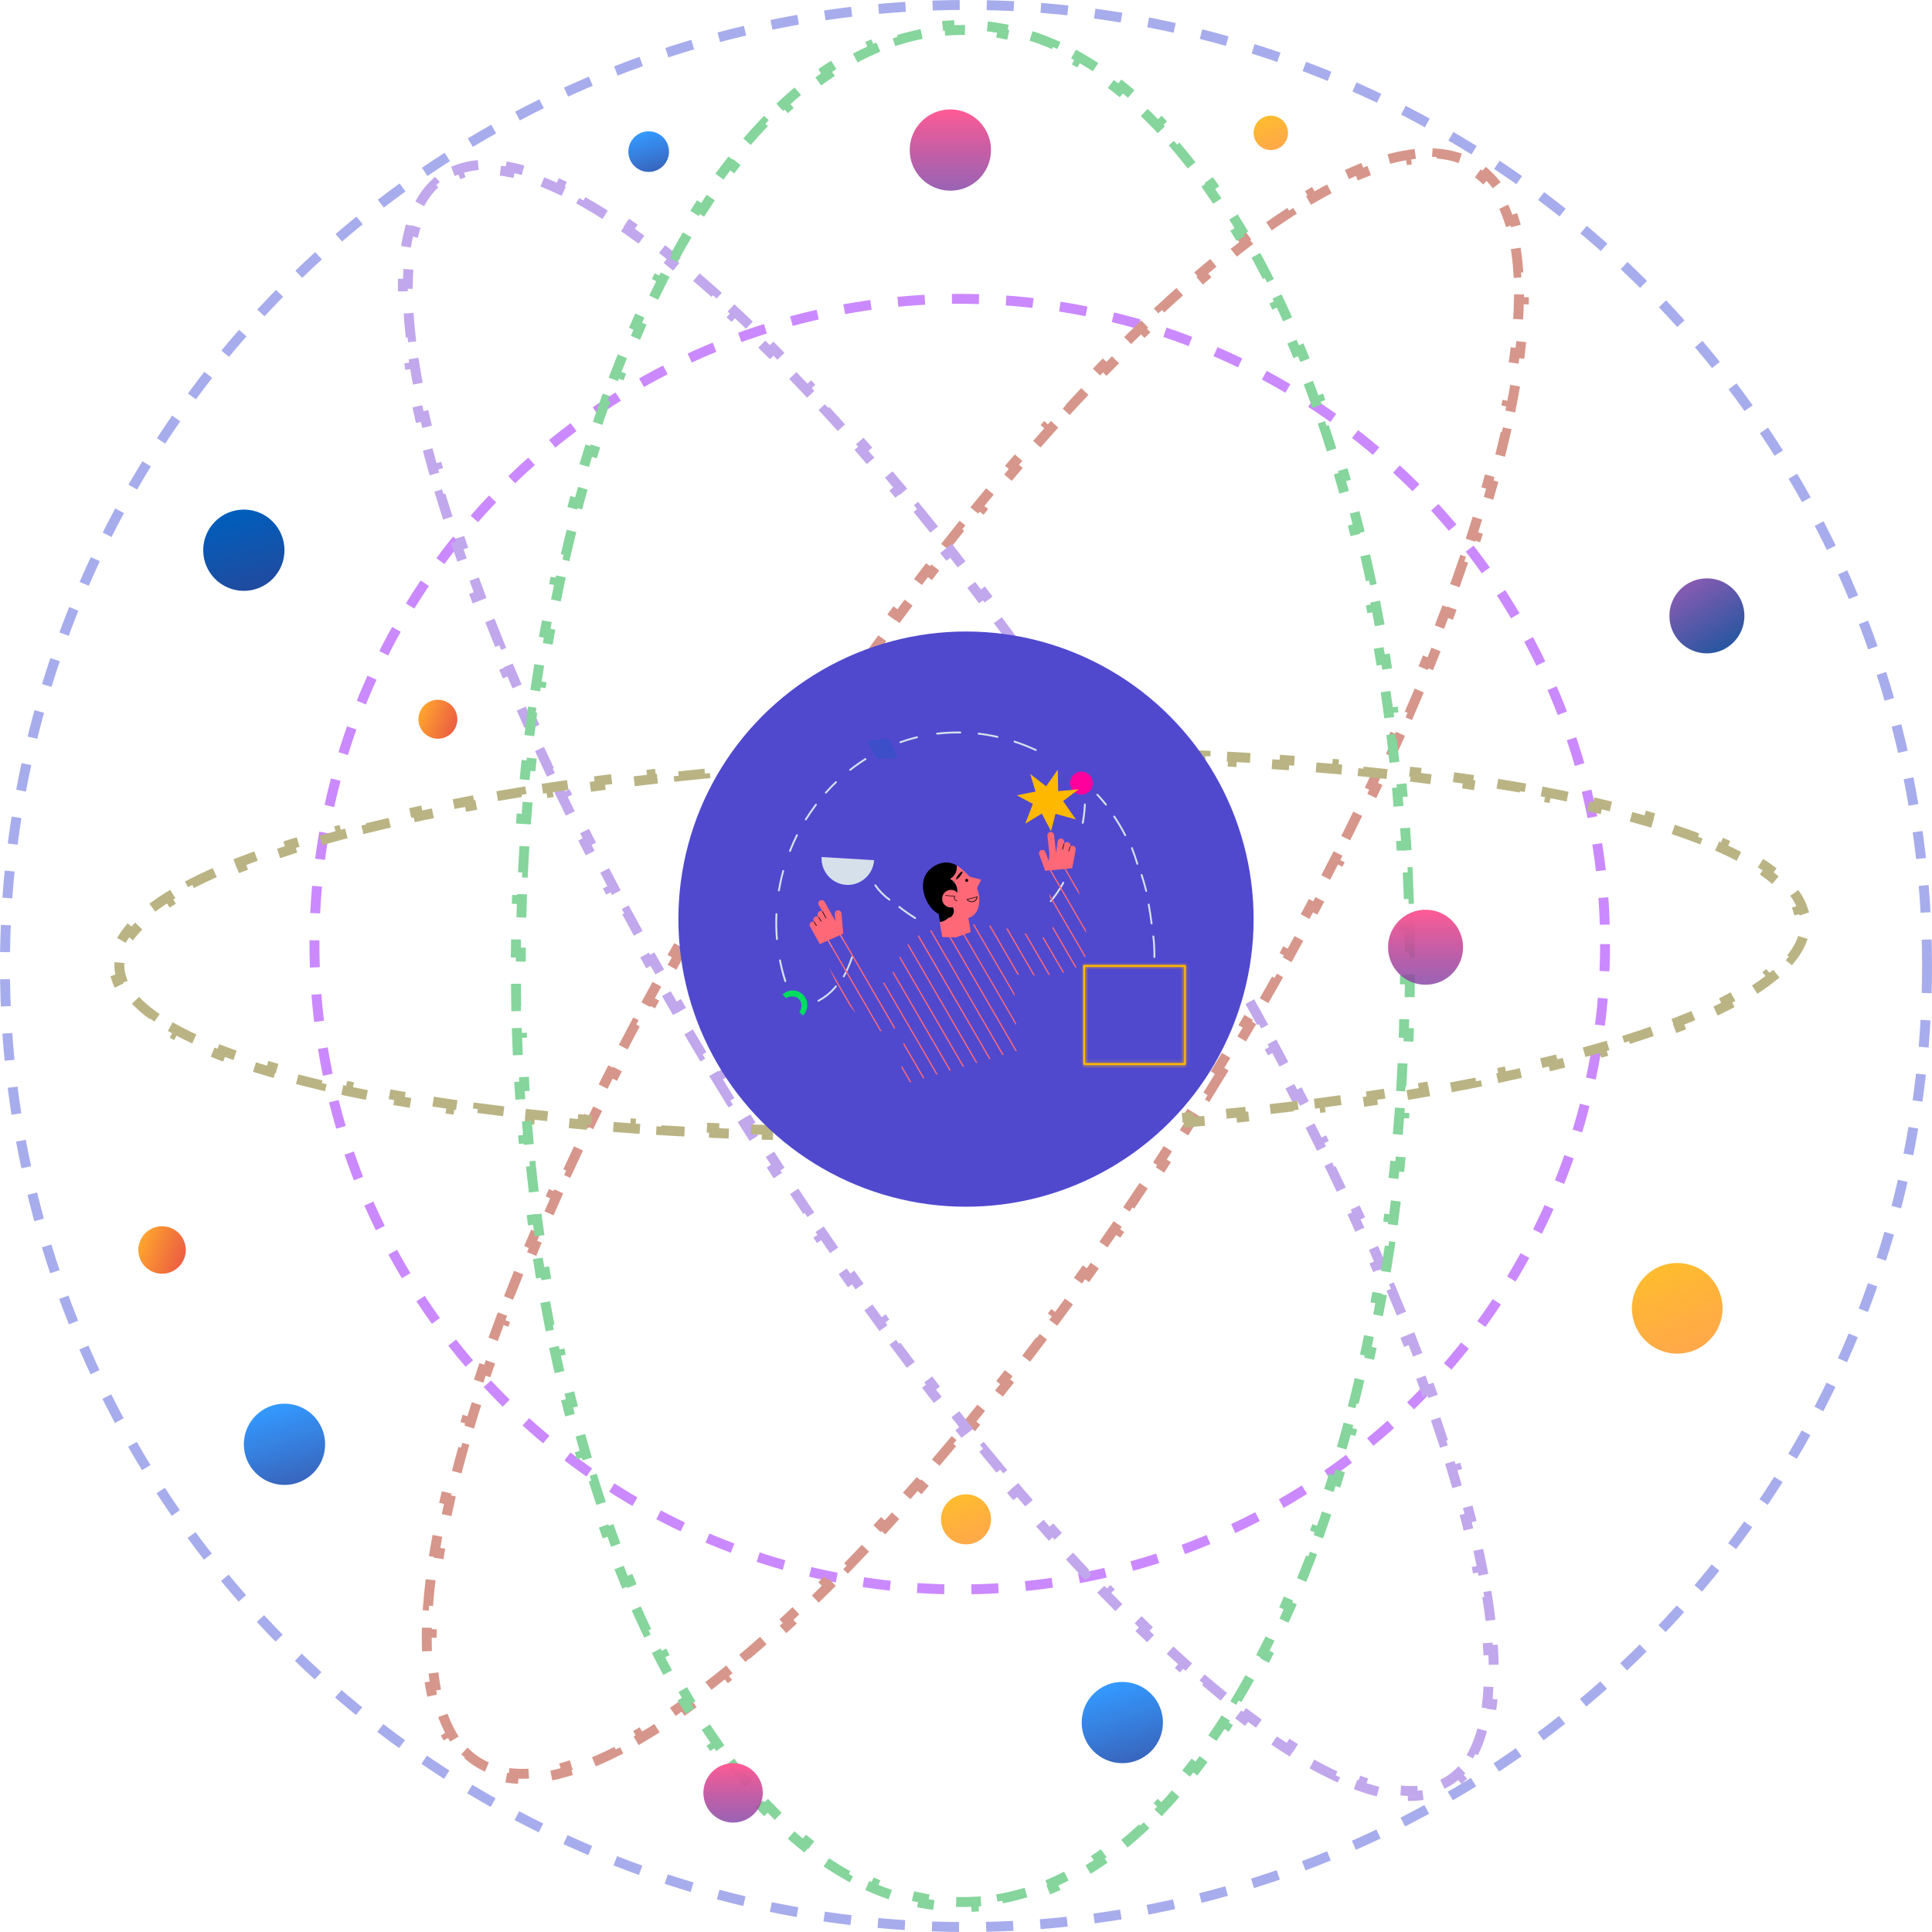 <svg width="585" height="585" viewBox="0 0 585 585" fill="none" xmlns="http://www.w3.org/2000/svg">
<circle cx="384.795" cy="40.231" r="5.206" fill="url(#paint0_linear)"/>
<circle cx="290.608" cy="285.874" r="195.393" stroke="#CB89FF" stroke-width="3" stroke-miterlimit="2.366" stroke-dasharray="8.2 8.2"/>
<circle cx="292.5" cy="292.5" r="291" stroke="#A7ACEC" stroke-width="3" stroke-miterlimit="2.366" stroke-dasharray="8.2 8.2"/>
<path d="M369.937 324.657C368.527 326.976 367.102 329.297 365.663 331.62L364.387 330.831C363.669 331.991 362.947 333.151 362.221 334.312C361.496 335.473 360.769 336.631 360.042 337.785L361.311 338.585C359.853 340.897 358.392 343.195 356.926 345.479L355.664 344.669C354.187 346.971 352.706 349.259 351.222 351.532L352.478 352.352C350.986 354.638 349.491 356.908 347.992 359.164L346.742 358.334C345.226 360.616 343.706 362.883 342.184 365.134L343.427 365.974C341.896 368.237 340.363 370.484 338.827 372.714L337.592 371.863C336.039 374.119 334.484 376.358 332.926 378.58L334.155 379.441C332.583 381.683 331.009 383.908 329.434 386.115L328.213 385.243C326.626 387.467 325.037 389.673 323.447 391.86L324.66 392.742C323.046 394.963 321.43 397.165 319.813 399.347L318.608 398.454C316.984 400.647 315.359 402.819 313.735 404.971L314.932 405.875C313.275 408.07 311.618 410.243 309.961 412.396L308.773 411.481C307.102 413.65 305.433 415.798 303.764 417.923L304.944 418.85C303.253 421.003 301.563 423.134 299.874 425.241L298.704 424.303C296.984 426.448 295.267 428.569 293.551 430.665L294.712 431.615C292.975 433.738 291.24 435.835 289.508 437.905L288.357 436.943C286.599 439.045 284.844 441.121 283.092 443.168L284.232 444.143C282.439 446.239 280.651 448.305 278.867 450.342L277.738 449.354C275.932 451.415 274.131 453.447 272.335 455.448L273.451 456.45C271.615 458.495 269.784 460.509 267.959 462.489L266.856 461.473C264.987 463.501 263.125 465.495 261.271 467.453L262.36 468.485C260.464 470.487 258.576 472.452 256.696 474.38L255.622 473.333C253.707 475.297 251.801 477.222 249.905 479.106L250.963 480.17C249.001 482.121 247.049 484.028 245.109 485.893L244.07 484.811C242.076 486.727 240.095 488.596 238.127 490.418L239.146 491.518C237.112 493.402 235.092 495.235 233.088 497.016L232.092 495.895C230.028 497.73 227.981 499.509 225.952 501.232L226.923 502.375C224.808 504.172 222.712 505.908 220.637 507.581L219.695 506.414C217.541 508.151 215.41 509.821 213.305 511.421L214.213 512.616C211.991 514.304 209.796 515.917 207.631 517.451L206.763 516.227C204.491 517.837 202.253 519.36 200.05 520.793L200.869 522.051C198.506 523.588 196.183 525.024 193.902 526.357L193.145 525.062C190.721 526.478 188.349 527.775 186.031 528.949L186.709 530.287C184.168 531.574 181.688 532.717 179.274 533.713L178.702 532.327C176.108 533.397 173.6 534.29 171.181 535.005L171.605 536.443C168.83 537.263 166.16 537.854 163.604 538.211L163.397 536.725C160.634 537.11 158.031 537.207 155.593 537.017L155.476 538.512C152.636 538.29 149.985 537.693 147.538 536.708L148.099 535.316C146.908 534.837 145.771 534.26 144.689 533.583C143.607 532.907 142.589 532.138 141.637 531.278L140.632 532.392C138.674 530.625 136.975 528.504 135.53 526.049L136.823 525.288C135.583 523.181 134.53 520.798 133.664 518.146L132.238 518.611C131.438 516.158 130.799 513.499 130.319 510.645L131.798 510.396C131.38 507.909 131.083 505.262 130.908 502.462L129.411 502.555C129.248 499.949 129.189 497.219 129.231 494.371L130.731 494.394C130.77 491.796 130.896 489.095 131.106 486.296L129.61 486.183C129.808 483.549 130.081 480.831 130.427 478.034L131.916 478.218C132.238 475.61 132.626 472.931 133.077 470.183L131.596 469.94C132.026 467.321 132.514 464.641 133.058 461.904L134.529 462.197C135.044 459.603 135.611 456.956 136.228 454.258L134.766 453.923C135.361 451.325 136.002 448.68 136.69 445.991L138.143 446.363C138.802 443.784 139.504 441.164 140.248 438.505L138.804 438.101C139.526 435.518 140.288 432.899 141.09 430.246L142.526 430.679C143.3 428.112 144.112 425.512 144.96 422.88L143.532 422.42C144.357 419.86 145.216 417.269 146.109 414.65L147.529 415.134C148.392 412.604 149.286 410.047 150.212 407.465L148.8 406.959C149.709 404.424 150.647 401.866 151.616 399.284L153.02 399.811C153.967 397.285 154.943 394.738 155.947 392.169L154.55 391.623C155.53 389.115 156.537 386.587 157.571 384.04L158.961 384.604C159.971 382.112 161.008 379.603 162.069 377.076L160.686 376.495C161.735 373.998 162.808 371.485 163.906 368.955L165.282 369.552C166.354 367.08 167.45 364.593 168.569 362.091L167.199 361.478C168.301 359.014 169.425 356.535 170.572 354.044L171.934 354.671C173.066 352.21 174.219 349.736 175.394 347.251L174.038 346.61C175.191 344.169 176.365 341.716 177.56 339.252L178.91 339.906C180.088 337.474 181.287 335.032 182.505 332.58L181.161 331.912C182.369 329.48 183.597 327.038 184.843 324.587L186.18 325.266C187.402 322.863 188.643 320.45 189.901 318.029L188.57 317.337C189.823 314.928 191.094 312.51 192.382 310.085L193.707 310.789C194.976 308.401 196.261 306.007 197.564 303.605L196.246 302.89C197.539 300.506 198.849 298.117 200.175 295.721L201.487 296.448C202.802 294.074 204.132 291.695 205.479 289.31L204.173 288.572C205.504 286.214 206.851 283.851 208.214 281.484L209.514 282.232C210.87 279.877 212.241 277.518 213.628 275.155L212.334 274.396C213.704 272.06 215.089 269.72 216.489 267.377L217.777 268.147C219.17 265.816 220.577 263.483 221.998 261.146L220.717 260.366C222.128 258.048 223.553 255.727 224.992 253.403L226.267 254.193C226.985 253.033 227.707 251.873 228.433 250.712C229.158 249.551 229.885 248.393 230.612 247.239L229.344 246.439C230.801 244.127 232.263 241.829 233.728 239.544L234.991 240.354C236.467 238.052 237.948 235.765 239.432 233.491L238.176 232.671C239.668 230.386 241.164 228.115 242.662 225.86L243.912 226.69C245.428 224.408 246.948 222.141 248.47 219.89L247.228 219.05C248.758 216.787 250.291 214.54 251.827 212.31L253.062 213.16C254.615 210.905 256.171 208.666 257.728 206.444L256.5 205.583C258.071 203.341 259.645 201.116 261.22 198.909L262.441 199.78C264.028 197.557 265.617 195.351 267.207 193.164L265.994 192.282C267.609 190.061 269.225 187.859 270.841 185.677L272.046 186.57C273.67 184.377 275.295 182.205 276.92 180.053L275.723 179.149C277.379 176.954 279.036 174.78 280.693 172.628L281.882 173.543C283.552 171.373 285.222 169.226 286.89 167.1L285.711 166.174C287.402 164.02 289.092 161.89 290.78 159.783L291.951 160.721C293.67 158.575 295.388 156.455 297.103 154.359L295.942 153.409C297.679 151.286 299.414 149.189 301.146 147.118L302.297 148.081C304.055 145.978 305.811 143.903 307.562 141.855L306.423 140.88C308.215 138.785 310.004 136.719 311.788 134.682L312.916 135.67C314.722 133.608 316.523 131.577 318.319 129.576L317.203 128.574C319.04 126.529 320.87 124.515 322.695 122.535L323.798 123.551C325.667 121.523 327.529 119.529 329.383 117.57L328.294 116.539C330.19 114.537 332.078 112.572 333.958 110.644L335.032 111.691C336.947 109.727 338.853 107.802 340.749 105.918L339.692 104.854C341.654 102.903 343.605 100.995 345.545 99.131L346.585 100.213C348.578 98.297 350.56 96.428 352.527 94.606L351.508 93.506C353.542 91.622 355.562 89.789 357.566 88.008L358.563 89.129C360.627 87.294 362.674 85.515 364.702 83.792L363.731 82.649C365.847 80.852 367.942 79.116 370.017 77.442L370.959 78.61C373.113 76.873 375.244 75.203 377.349 73.602L376.442 72.408C378.663 70.72 380.858 69.107 383.024 67.573L383.891 68.796C386.163 67.186 388.401 65.664 390.604 64.231L389.786 62.973C392.148 61.436 394.471 60 396.752 58.667L397.509 59.962C399.933 58.545 402.305 57.249 404.623 56.075L403.946 54.737C406.486 53.45 408.966 52.306 411.38 51.31L411.952 52.697C414.546 51.627 417.055 50.733 419.474 50.019L419.049 48.581C421.824 47.761 424.494 47.169 427.05 46.813L427.257 48.299C430.02 47.914 432.624 47.816 435.061 48.007L435.178 46.512C438.018 46.734 440.67 47.331 443.116 48.316L442.556 49.708C443.746 50.187 444.883 50.764 445.965 51.44C447.048 52.117 448.065 52.886 449.018 53.745L450.022 52.632C451.981 54.399 453.679 56.52 455.124 58.975L453.831 59.736C455.071 61.843 456.125 64.226 456.99 66.878L458.416 66.413C459.216 68.866 459.855 71.525 460.335 74.379L458.856 74.628C459.274 77.115 459.571 79.762 459.746 82.562L461.243 82.469C461.406 85.075 461.466 87.805 461.423 90.652L459.923 90.63C459.884 93.228 459.759 95.929 459.548 98.728L461.044 98.841C460.846 101.475 460.573 104.193 460.227 106.99L458.739 106.806C458.416 109.414 458.029 112.093 457.578 114.841L459.058 115.084C458.628 117.703 458.141 120.383 457.597 123.12L456.125 122.827C455.61 125.421 455.043 128.068 454.426 130.766L455.888 131.1C455.293 133.699 454.652 136.344 453.965 139.033L452.511 138.661C451.852 141.24 451.15 143.86 450.406 146.519L451.85 146.923C451.128 149.506 450.366 152.124 449.565 154.778L448.129 154.345C447.354 156.912 446.542 159.512 445.695 162.143L447.122 162.603C446.297 165.164 445.438 167.755 444.545 170.373L443.125 169.889C442.263 172.419 441.368 174.976 440.442 177.559L441.854 178.065C440.946 180.599 440.007 183.158 439.039 185.74L437.634 185.213C436.687 187.738 435.711 190.286 434.707 192.855L436.104 193.401C435.124 195.909 434.117 198.437 433.084 200.984L431.694 200.42C430.683 202.911 429.646 205.421 428.585 207.948L429.968 208.529C428.919 211.026 427.846 213.539 426.749 216.068L425.373 215.471C424.3 217.944 423.204 220.431 422.086 222.933L423.455 223.545C422.353 226.01 421.229 228.488 420.083 230.98L418.72 230.353C417.588 232.814 416.435 235.287 415.26 237.773L416.616 238.414C415.463 240.855 414.289 243.308 413.094 245.772L411.745 245.118C410.566 247.549 409.368 249.992 408.15 252.444L409.493 253.111C408.285 255.544 407.058 257.986 405.811 260.437L404.474 259.757C403.252 262.161 402.012 264.574 400.753 266.994L402.084 267.686C400.831 270.096 399.56 272.513 398.272 274.938L396.947 274.235C395.679 276.622 394.393 279.017 393.09 281.419L394.408 282.134C393.115 284.517 391.806 286.907 390.479 289.303L389.167 288.576C387.853 290.95 386.522 293.329 385.176 295.714L386.482 296.451C385.15 298.809 383.803 301.172 382.44 303.54L381.14 302.791C379.784 305.146 378.413 307.506 377.027 309.869L378.32 310.628C376.95 312.964 375.565 315.304 374.165 317.647L372.877 316.877C371.485 319.208 370.077 321.541 368.656 323.878L369.937 324.657Z" stroke="#D7968B" stroke-width="3" stroke-miterlimit="2.366" stroke-dasharray="8.2 8.2"/>
<path d="M216.829 326.347C218.238 328.657 219.66 330.971 221.095 333.287L222.37 332.496C223.087 333.653 223.807 334.81 224.53 335.967C225.254 337.125 225.978 338.279 226.703 339.431L225.434 340.23C226.886 342.535 228.342 344.828 229.801 347.107L231.065 346.298C232.535 348.594 234.008 350.877 235.485 353.146L234.228 353.964C235.712 356.245 237.199 358.512 238.689 360.764L239.94 359.937C241.447 362.215 242.956 364.479 244.468 366.727L243.223 367.564C244.742 369.823 246.263 372.067 247.786 374.295L249.025 373.449C250.566 375.704 252.109 377.943 253.654 380.166L252.422 381.022C253.98 383.263 255.538 385.487 257.098 387.693L258.323 386.828C259.896 389.054 261.47 391.262 263.045 393.453L261.827 394.329C263.425 396.55 265.022 398.754 266.62 400.938L267.831 400.052C269.435 402.246 271.04 404.421 272.645 406.576L271.441 407.472C273.08 409.673 274.719 411.855 276.357 414.015L277.552 413.109C279.2 415.283 280.847 417.436 282.492 419.567L281.305 420.483C282.975 422.647 284.644 424.789 286.311 426.907L287.49 425.98C289.184 428.132 290.875 430.261 292.564 432.366L291.394 433.305C293.103 435.435 294.81 437.54 296.513 439.621L297.673 438.67C299.408 440.79 301.14 442.883 302.867 444.949L301.716 445.911C303.477 448.017 305.234 450.096 306.985 452.146L308.126 451.172C309.899 453.247 311.666 455.293 313.428 457.308L312.298 458.295C314.108 460.365 315.911 462.404 317.707 464.41L318.824 463.41C320.657 465.456 322.481 467.469 324.298 469.447L323.193 470.462C325.05 472.483 326.898 474.469 328.737 476.419L329.828 475.39C331.706 477.38 333.575 479.332 335.432 481.246L334.356 482.291C336.283 484.275 338.199 486.218 340.102 488.118L341.162 487.056C343.111 489.001 345.047 490.901 346.969 492.755L345.927 493.835C347.913 495.751 349.885 497.618 351.841 499.435L352.862 498.337C354.876 500.208 356.873 502.027 358.852 503.79L357.853 504.91C359.916 506.749 361.959 508.528 363.981 510.248L364.953 509.105C367.064 510.901 369.152 512.63 371.214 514.291L370.273 515.46C372.445 517.209 374.59 518.884 376.705 520.483L377.609 519.286C379.825 520.961 382.008 522.55 384.154 524.053L383.294 525.282C385.59 526.888 387.846 528.397 390.061 529.805L390.866 528.54C393.224 530.039 395.53 531.421 397.783 532.683L397.049 533.992C399.538 535.387 401.965 536.639 404.325 537.745L404.962 536.387C407.515 537.584 409.982 538.602 412.357 539.44L411.858 540.854C414.58 541.814 417.193 542.544 419.691 543.038L419.981 541.566C422.738 542.111 425.323 542.352 427.73 542.29L427.768 543.79C430.646 543.716 433.314 543.23 435.753 542.314L435.226 540.91C436.416 540.464 437.544 539.908 438.61 539.242C439.677 538.575 440.671 537.805 441.594 536.931L442.625 538.02C444.517 536.23 446.123 534.045 447.451 531.49L446.12 530.799C447.231 528.663 448.147 526.233 448.866 523.517L450.316 523.901C450.967 521.44 451.457 518.771 451.787 515.904L450.297 515.732C450.585 513.231 450.751 510.567 450.795 507.747L452.295 507.771C452.336 505.164 452.274 502.434 452.111 499.585L450.613 499.671C450.466 497.093 450.235 494.414 449.921 491.638L451.412 491.469C451.117 488.861 450.75 486.172 450.312 483.404L448.831 483.638C448.421 481.05 447.949 478.392 447.415 475.666L448.887 475.378C448.378 472.776 447.813 470.114 447.192 467.395L445.73 467.729C445.141 465.147 444.502 462.513 443.813 459.828L445.266 459.455C444.607 456.884 443.903 454.268 443.155 451.608L441.711 452.014C440.993 449.463 440.234 446.871 439.435 444.24L440.87 443.804C440.094 441.249 439.28 438.659 438.429 436.034L437.002 436.496C436.178 433.956 435.319 431.383 434.425 428.779L435.843 428.292C434.97 425.748 434.064 423.175 433.125 420.573L431.714 421.082C430.809 418.574 429.873 416.039 428.907 413.478L430.311 412.949C429.365 410.441 428.39 407.909 427.387 405.354L425.991 405.903C425.009 403.402 424 400.88 422.964 398.336L424.353 397.77C423.337 395.276 422.295 392.762 421.228 390.229L419.845 390.811C418.806 388.344 417.742 385.859 416.655 383.356L418.03 382.758C416.955 380.285 415.857 377.794 414.736 375.288L413.367 375.901C412.267 373.443 411.145 370.969 410 368.481L411.363 367.854C410.24 365.411 409.096 362.955 407.93 360.485L406.574 361.125C405.422 358.685 404.25 356.231 403.058 353.765L404.408 353.112C403.235 350.685 402.042 348.246 400.829 345.796L399.485 346.461C398.291 344.048 397.078 341.624 395.846 339.19L397.185 338.513C395.961 336.094 394.719 333.665 393.458 331.227L392.126 331.916C390.892 329.529 389.641 327.133 388.373 324.729L389.699 324.029C388.436 321.636 387.157 319.234 385.86 316.824L384.539 317.535C383.26 315.159 381.966 312.776 380.654 310.386L381.969 309.665C380.67 307.296 379.354 304.92 378.023 302.538L376.714 303.27C375.393 300.907 374.057 298.538 372.706 296.164L374.009 295.422C372.674 293.077 371.324 290.726 369.959 288.37L368.661 289.122C367.303 286.778 365.931 284.429 364.544 282.076L365.836 281.314C364.464 278.988 363.079 276.657 361.679 274.323L360.393 275.094C359.001 272.773 357.595 270.448 356.176 268.12L357.456 267.339C356.048 265.029 354.626 262.715 353.19 260.399L351.915 261.189C351.199 260.033 350.478 258.876 349.755 257.718C349.032 256.561 348.307 255.406 347.582 254.255L348.851 253.456C347.399 251.15 345.943 248.858 344.484 246.579L343.221 247.388C341.751 245.091 340.277 242.809 338.801 240.54L340.058 239.722C338.574 237.441 337.086 235.174 335.597 232.921L334.346 233.749C332.839 231.471 331.329 229.207 329.818 226.959L331.063 226.122C329.543 223.863 328.022 221.619 326.499 219.391L325.261 220.237C323.719 217.982 322.176 215.742 320.632 213.52L321.863 212.664C320.306 210.423 318.747 208.199 317.188 205.992L315.963 206.858C314.389 204.632 312.815 202.423 311.24 200.233L312.458 199.357C310.861 197.135 309.263 194.932 307.666 192.748L306.455 193.633C304.85 191.44 303.245 189.265 301.641 187.11L302.844 186.214C301.205 184.012 299.567 181.831 297.929 179.671L296.734 180.577C295.086 178.403 293.439 176.25 291.794 174.119L292.981 173.203C291.31 171.039 289.641 168.897 287.974 166.778L286.795 167.706C285.102 165.553 283.41 163.424 281.721 161.32L282.891 160.381C281.182 158.251 279.476 156.145 277.773 154.065L276.612 155.015C274.877 152.896 273.146 150.803 271.419 148.737L272.57 147.775C270.809 145.668 269.052 143.59 267.3 141.539L266.16 142.514C264.387 140.439 262.62 138.393 260.858 136.378L261.987 135.39C260.178 133.321 258.375 131.282 256.579 129.276L255.461 130.276C253.629 128.23 251.804 126.217 249.987 124.239L251.092 123.224C249.236 121.202 247.387 119.216 245.548 117.267L244.457 118.296C242.579 116.306 240.711 114.353 238.853 112.44L239.93 111.395C238.003 109.411 236.087 107.468 234.183 105.568L233.124 106.63C231.175 104.685 229.239 102.784 227.317 100.93L228.358 99.851C226.372 97.935 224.401 96.068 222.445 94.25L221.424 95.349C219.41 93.477 217.413 91.659 215.434 89.895L216.432 88.776C214.369 86.937 212.326 85.157 210.305 83.438L209.333 84.58C207.221 82.785 205.133 81.055 203.071 79.394L204.012 78.226C201.84 76.477 199.696 74.802 197.581 73.203L196.677 74.4C194.46 72.725 192.278 71.135 190.132 69.633L190.992 68.404C188.696 66.797 186.439 65.288 184.225 63.88L183.42 65.146C181.062 63.647 178.755 62.265 176.503 61.002L177.236 59.694C174.748 58.299 172.321 57.046 169.96 55.94L169.324 57.299C166.77 56.102 164.303 55.084 161.928 54.246L162.427 52.831C159.706 51.872 157.092 51.142 154.595 50.648L154.304 52.12C151.548 51.575 148.963 51.334 146.556 51.395L146.518 49.896C143.639 49.97 140.972 50.456 138.533 51.371L139.06 52.776C137.87 53.222 136.742 53.778 135.675 54.444C134.609 55.11 133.615 55.881 132.692 56.755L131.661 55.665C129.769 57.456 128.162 59.641 126.834 62.195L128.165 62.887C127.055 65.023 126.138 67.453 125.42 70.169L123.97 69.785C123.318 72.246 122.829 74.915 122.499 77.782L123.989 77.953C123.7 80.455 123.534 83.119 123.49 85.939L121.991 85.915C121.95 88.522 122.012 91.252 122.175 94.1L123.672 94.015C123.819 96.593 124.051 99.272 124.364 102.048L122.874 102.217C123.169 104.824 123.536 107.514 123.973 110.282L125.455 110.048C125.864 112.635 126.336 115.294 126.87 118.02L125.398 118.308C125.908 120.91 126.473 123.571 127.093 126.29L128.556 125.957C129.145 128.538 129.784 131.173 130.472 133.858L129.019 134.231C129.678 136.802 130.383 139.418 131.131 142.078L132.575 141.672C133.293 144.223 134.051 146.815 134.851 149.446L133.416 149.882C134.192 152.437 135.006 155.027 135.857 157.652L137.284 157.189C138.108 159.73 138.967 162.303 139.861 164.907L138.442 165.394C139.315 167.938 140.222 170.511 141.16 173.113L142.571 172.604C143.477 175.112 144.412 177.647 145.378 180.207L143.975 180.737C144.921 183.245 145.896 185.776 146.899 188.331L148.295 187.783C149.277 190.283 150.286 192.806 151.322 195.35L149.933 195.915C150.949 198.409 151.99 200.924 153.058 203.457L154.44 202.875C155.479 205.342 156.543 207.827 157.631 210.33L156.255 210.928C157.33 213.401 158.428 215.891 159.55 218.398L160.919 217.785C162.019 220.243 163.141 222.717 164.285 225.205L162.923 225.832C164.046 228.274 165.19 230.731 166.355 233.201L167.712 232.561C168.863 235.001 170.035 237.455 171.228 239.921L169.877 240.574C171.051 243.001 172.244 245.44 173.456 247.89L174.801 247.225C175.995 249.638 177.208 252.061 178.439 254.495L177.101 255.173C178.325 257.592 179.567 260.02 180.827 262.459L182.16 261.77C183.393 264.157 184.645 266.552 185.913 268.957L184.586 269.656C185.849 272.05 187.129 274.452 188.426 276.861L189.747 276.151C191.025 278.526 192.32 280.909 193.631 283.299L192.316 284.021C193.616 286.39 194.931 288.766 196.263 291.148L197.572 290.416C198.893 292.779 200.229 295.147 201.58 297.521L200.276 298.263C201.611 300.609 202.961 302.96 204.326 305.316L205.624 304.564C206.982 306.908 208.355 309.257 209.742 311.61L208.45 312.372C209.821 314.698 211.207 317.029 212.606 319.363L213.893 318.591C215.285 320.913 216.69 323.238 218.11 325.566L216.829 326.347Z" stroke="#C1A7EC" stroke-width="3" stroke-miterlimit="2.366" stroke-dasharray="8.2 8.2"/>
<path d="M304.113 343.277C301.464 343.374 298.805 343.462 296.135 343.541L296.091 342.042C294.757 342.081 293.422 342.118 292.084 342.154C290.745 342.189 289.41 342.221 288.076 342.252L288.11 343.751C285.44 343.812 282.78 343.863 280.129 343.905L280.106 342.405C277.429 342.447 274.763 342.48 272.109 342.503L272.122 344.003C269.45 344.027 266.789 344.04 264.14 344.045L264.137 342.545C261.462 342.549 258.799 342.544 256.149 342.53L256.141 344.029C253.461 344.015 250.794 343.99 248.141 343.956L248.16 342.456C245.493 342.422 242.84 342.378 240.202 342.325L240.171 343.824C237.485 343.77 234.814 343.706 232.159 343.632L232.201 342.132C229.525 342.058 226.865 341.973 224.222 341.879L224.169 343.378C221.497 343.283 218.842 343.178 216.206 343.063L216.271 341.564C213.586 341.447 210.92 341.32 208.273 341.183L208.196 342.681C205.515 342.542 202.855 342.392 200.215 342.233L200.306 340.736C197.639 340.575 194.993 340.404 192.37 340.222L192.267 341.719C189.577 341.533 186.91 341.336 184.268 341.129L184.385 339.634C181.707 339.424 179.054 339.203 176.427 338.972L176.296 340.466C173.621 340.231 170.974 339.985 168.354 339.728L168.5 338.235C165.827 337.973 163.183 337.7 160.569 337.416L160.406 338.907C157.72 338.615 155.066 338.311 152.444 337.996L152.623 336.507C149.95 336.186 147.311 335.853 144.707 335.509L144.511 336.996C141.838 336.642 139.202 336.277 136.605 335.899L136.821 334.415C134.161 334.028 131.542 333.629 128.964 333.218L128.728 334.699C126.049 334.271 123.415 333.831 120.828 333.377L121.087 331.9C118.419 331.432 115.802 330.951 113.236 330.456L112.952 331.929C110.282 331.415 107.667 330.886 105.11 330.343L105.421 328.875C102.766 328.311 100.175 327.733 97.648 327.139L97.305 328.599C94.646 327.975 92.059 327.334 89.545 326.678L89.924 325.227C87.286 324.538 84.731 323.832 82.263 323.11L81.841 324.549C79.202 323.777 76.659 322.986 74.217 322.177L74.689 320.753C72.089 319.891 69.606 319.01 67.245 318.11L66.71 319.511C64.095 318.514 61.623 317.493 59.302 316.449L59.917 315.081C57.374 313.936 55.02 312.767 52.861 311.576L52.136 312.889C49.628 311.504 47.371 310.084 45.377 308.632L46.261 307.42C43.966 305.749 42.058 304.054 40.541 302.343L39.419 303.339C37.463 301.134 36.088 298.867 35.33 296.546L36.755 296.08C36.378 294.924 36.173 293.763 36.143 292.594C36.112 291.424 36.255 290.254 36.572 289.08L35.124 288.689C35.76 286.332 37.015 283.996 38.852 281.692L40.025 282.627C41.451 280.839 43.267 279.047 45.471 277.258L44.526 276.093C46.441 274.539 48.62 273.003 51.052 271.489L51.845 272.762C53.938 271.459 56.228 270.169 58.708 268.893L58.022 267.559C60.285 266.395 62.7 265.246 65.26 264.113L65.867 265.485C68.178 264.462 70.611 263.452 73.162 262.455L72.617 261.058C75.013 260.122 77.511 259.199 80.106 258.29L80.603 259.706C83.03 258.855 85.544 258.017 88.142 257.191L87.688 255.761C90.164 254.974 92.714 254.199 95.337 253.436L95.756 254.876C98.248 254.152 100.806 253.438 103.428 252.736L103.04 251.287C105.565 250.611 108.148 249.946 110.788 249.292L111.149 250.748C113.685 250.12 116.274 249.502 118.914 248.896L118.578 247.434C121.138 246.846 123.745 246.268 126.398 245.701L126.711 247.167C129.263 246.622 131.858 246.086 134.494 245.561L134.201 244.09C136.775 243.577 139.388 243.074 142.038 242.581L142.312 244.056C144.894 243.575 147.512 243.105 150.165 242.644L149.909 241.166C152.51 240.715 155.145 240.273 157.812 239.84L158.052 241.321C160.648 240.9 163.274 240.489 165.93 240.087L165.706 238.604C168.309 238.211 170.94 237.826 173.598 237.451L173.808 238.937C176.419 238.568 179.057 238.209 181.72 237.86L181.525 236.372C184.153 236.027 186.805 235.691 189.482 235.365L189.663 236.854C192.274 236.535 194.906 236.226 197.561 235.926L197.392 234.435C200.02 234.138 202.669 233.85 205.339 233.571L205.495 235.062C208.13 234.787 210.786 234.52 213.461 234.263L213.318 232.77C215.945 232.517 218.59 232.273 221.254 232.038L221.385 233.532C224.02 233.3 226.671 233.076 229.34 232.862L229.219 231.367C231.867 231.154 234.531 230.95 237.211 230.755L237.319 232.251C239.951 232.06 242.599 231.877 245.26 231.703L245.163 230.206C247.81 230.033 250.472 229.869 253.147 229.714L253.234 231.212C255.88 231.059 258.539 230.914 261.211 230.779L261.135 229.28C263.78 229.146 266.438 229.021 269.108 228.904L269.173 230.403C271.826 230.287 274.49 230.18 277.165 230.082L277.11 228.583C279.758 228.486 282.418 228.398 285.088 228.319L285.132 229.819C286.465 229.779 287.801 229.742 289.139 229.707C290.477 229.672 291.813 229.639 293.146 229.609L293.112 228.109C295.783 228.048 298.443 227.997 301.093 227.955L301.117 229.455C303.793 229.413 306.459 229.38 309.114 229.357L309.101 227.857C311.773 227.834 314.434 227.82 317.083 227.815L317.086 229.315C319.761 229.311 322.424 229.316 325.074 229.331L325.082 227.831C327.762 227.845 330.428 227.87 333.082 227.904L333.062 229.404C335.729 229.438 338.383 229.482 341.021 229.535L341.051 228.036C343.738 228.09 346.409 228.154 349.064 228.228L349.022 229.728C351.698 229.802 354.357 229.887 357 229.981L357.054 228.482C359.726 228.577 362.38 228.682 365.017 228.797L364.952 230.296C367.637 230.413 370.303 230.54 372.949 230.677L373.027 229.179C375.707 229.318 378.368 229.468 381.008 229.627L380.917 231.124C383.584 231.285 386.229 231.456 388.853 231.638L388.956 230.141C391.646 230.327 394.312 230.524 396.955 230.731L396.838 232.226C399.516 232.436 402.168 232.657 404.796 232.888L404.927 231.394C407.601 231.629 410.249 231.875 412.869 232.132L412.722 233.625C415.396 233.887 418.04 234.16 420.654 234.445L420.816 232.953C423.502 233.245 426.157 233.549 428.779 233.864L428.6 235.353C431.273 235.674 433.912 236.007 436.516 236.352L436.712 234.864C439.385 235.218 442.02 235.584 444.617 235.961L444.402 237.446C447.062 237.832 449.681 238.231 452.258 238.643L452.495 237.161C455.174 237.589 457.807 238.03 460.394 238.483L460.135 239.96C462.803 240.428 465.421 240.909 467.987 241.404L468.271 239.931C470.941 240.446 473.556 240.975 476.113 241.518L475.801 242.985C478.456 243.549 481.048 244.128 483.574 244.721L483.917 243.261C486.576 243.885 489.164 244.526 491.678 245.182L491.299 246.634C493.937 247.322 496.491 248.028 498.96 248.75L499.381 247.311C502.02 248.083 504.563 248.874 507.006 249.683L506.534 251.107C509.134 251.969 511.616 252.85 513.978 253.75L514.512 252.349C517.128 253.346 519.599 254.367 521.921 255.412L521.306 256.78C523.849 257.924 526.203 259.093 528.361 260.284L529.086 258.971C531.594 260.356 533.851 261.776 535.845 263.228L534.962 264.44C537.257 266.111 539.164 267.806 540.681 269.517L541.804 268.522C543.759 270.727 545.135 272.993 545.893 275.314L544.467 275.78C544.845 276.936 545.049 278.097 545.08 279.267C545.111 280.436 544.967 281.606 544.651 282.78L546.099 283.171C545.463 285.528 544.208 287.864 542.37 290.168L541.198 289.233C539.772 291.021 537.956 292.813 535.752 294.602L536.697 295.767C534.782 297.321 532.603 298.857 530.17 300.371L529.378 299.098C527.285 300.401 524.995 301.691 522.515 302.967L523.201 304.301C520.937 305.465 518.523 306.615 515.963 307.747L515.356 306.376C513.045 307.398 510.612 308.408 508.061 309.405L508.606 310.802C506.209 311.738 503.711 312.661 501.116 313.57L500.62 312.155C498.193 313.005 495.679 313.844 493.08 314.67L493.535 316.099C491.059 316.886 488.508 317.661 485.886 318.424L485.467 316.984C482.975 317.709 480.417 318.422 477.795 319.124L478.183 320.573C475.658 321.249 473.074 321.915 470.434 322.568L470.074 321.112C467.538 321.74 464.949 322.358 462.309 322.965L462.645 324.426C460.085 325.015 457.478 325.593 454.825 326.16L454.512 324.693C451.959 325.238 449.365 325.774 446.728 326.299L447.021 327.77C444.448 328.283 441.835 328.786 439.185 329.279L438.91 327.805C436.328 328.285 433.71 328.755 431.057 329.216L431.314 330.694C428.712 331.146 426.077 331.588 423.41 332.02L423.17 330.539C420.575 330.96 417.948 331.371 415.293 331.773L415.517 333.256C412.914 333.65 410.283 334.034 407.625 334.409L407.415 332.924C404.804 333.292 402.166 333.651 399.503 334.001L399.698 335.488C397.07 335.833 394.417 336.169 391.741 336.495L391.559 335.006C388.949 335.325 386.316 335.634 383.662 335.935L383.83 337.425C381.203 337.722 378.554 338.011 375.884 338.29L375.728 336.798C373.092 337.073 370.437 337.34 367.762 337.597L367.905 339.09C365.278 339.343 362.632 339.587 359.969 339.822L359.837 338.328C357.203 338.56 354.551 338.784 351.883 338.998L352.003 340.494C349.356 340.706 346.692 340.91 344.012 341.105L343.903 339.609C341.271 339.801 338.624 339.983 335.962 340.157L336.06 341.654C333.412 341.827 330.751 341.991 328.075 342.146L327.988 340.648C325.343 340.802 322.684 340.946 320.012 341.082L320.088 342.58C317.443 342.714 314.785 342.839 312.115 342.956L312.05 341.457C309.397 341.573 306.733 341.68 304.058 341.778L304.113 343.277Z" stroke="#BAB484" stroke-width="3" stroke-miterlimit="2.366" stroke-dasharray="8.2 8.2"/>
<path d="M426.796 280.322C426.85 283.014 426.886 285.716 426.904 288.427L425.404 288.437C425.413 289.789 425.418 291.144 425.418 292.5C425.418 293.857 425.413 295.212 425.404 296.564L426.904 296.574C426.886 299.285 426.85 301.986 426.796 304.679L425.297 304.649C425.242 307.358 425.17 310.057 425.08 312.746L426.58 312.796C426.489 315.502 426.381 318.198 426.254 320.883L424.756 320.812C424.629 323.523 424.483 326.223 424.32 328.911L425.817 329.002C425.653 331.706 425.471 334.398 425.271 337.077L423.775 336.965C423.573 339.671 423.353 342.364 423.115 345.044L424.609 345.176C424.369 347.88 424.111 350.57 423.835 353.246L422.342 353.092C422.065 355.786 421.769 358.465 421.455 361.129L422.945 361.304C422.626 364.006 422.29 366.693 421.935 369.364L420.448 369.166C420.092 371.844 419.719 374.505 419.327 377.15L420.811 377.37C420.412 380.067 419.994 382.748 419.558 385.41L418.078 385.168C417.64 387.841 417.183 390.496 416.709 393.132L418.185 393.397C417.704 396.072 417.204 398.728 416.686 401.363L415.214 401.074C414.69 403.74 414.147 406.386 413.586 409.01L415.053 409.324C414.486 411.978 413.899 414.61 413.295 417.22L411.833 416.882C411.22 419.53 410.588 422.155 409.937 424.756L411.392 425.12C410.73 427.764 410.049 430.383 409.349 432.976L407.901 432.586C407.197 435.198 406.473 437.784 405.731 440.343L407.171 440.761C406.41 443.386 405.629 445.983 404.829 448.551L403.397 448.105C402.588 450.7 401.76 453.265 400.913 455.8L402.336 456.275C401.473 458.854 400.591 461.402 399.69 463.917L398.278 463.411C397.36 465.974 396.421 468.503 395.463 470.996L396.863 471.534C395.883 474.087 394.881 476.604 393.86 479.083L392.473 478.512C391.438 481.023 390.383 483.495 389.308 485.928L390.68 486.534C389.579 489.025 388.457 491.475 387.314 493.883L385.959 493.239C384.788 495.706 383.596 498.128 382.383 500.502L383.719 501.184C382.472 503.625 381.203 506.018 379.913 508.359L378.599 507.636C377.286 510.02 375.95 512.351 374.594 514.627L375.883 515.395C374.482 517.746 373.059 520.04 371.613 522.275L370.354 521.46C368.878 523.742 367.38 525.962 365.86 528.116L367.086 528.981C365.501 531.228 363.893 533.406 362.262 535.513L361.076 534.595C359.406 536.752 357.713 538.833 355.997 540.837L357.137 541.812C355.347 543.903 353.533 545.91 351.694 547.832L350.61 546.796C348.729 548.763 346.823 550.639 344.895 552.42L345.913 553.522C343.892 555.39 341.845 557.156 339.774 558.819L338.835 557.649C336.719 559.347 334.58 560.934 332.418 562.406L333.263 563.646C330.992 565.192 328.696 566.615 326.375 567.912L325.643 566.602C323.292 567.916 320.917 569.096 318.522 570.14L319.121 571.515C316.612 572.607 314.079 573.553 311.522 574.349L311.076 572.917C308.531 573.709 305.965 574.348 303.379 574.83L303.654 576.305C300.995 576.801 298.314 577.134 295.614 577.302L295.521 575.805C294.203 575.886 292.881 575.928 291.554 575.928C290.226 575.928 288.904 575.886 287.586 575.805L287.493 577.302C284.793 577.134 282.112 576.8 279.453 576.305L279.728 574.83C277.142 574.348 274.576 573.709 272.031 572.917L271.585 574.349C269.028 573.553 266.495 572.607 263.987 571.515L264.585 570.14C262.19 569.096 259.815 567.916 257.464 566.602L256.732 567.912C254.411 566.615 252.115 565.192 249.845 563.646L250.689 562.406C248.527 560.934 246.388 559.347 244.272 557.649L243.333 558.819C241.262 557.156 239.215 555.39 237.194 553.522L238.212 552.42C236.284 550.639 234.379 548.763 232.497 546.796L231.413 547.832C229.575 545.91 227.76 543.903 225.97 541.812L227.11 540.837C225.394 538.833 223.701 536.752 222.031 534.595L220.845 535.513C219.214 533.406 217.606 531.228 216.021 528.981L217.247 528.116C215.727 525.962 214.229 523.742 212.753 521.46L211.494 522.275C210.049 520.04 208.625 517.746 207.224 515.395L208.513 514.627C207.157 512.351 205.822 510.02 204.508 507.636L203.194 508.359C201.904 506.018 200.635 503.626 199.388 501.184L200.724 500.502C199.511 498.128 198.319 495.706 197.148 493.239L195.793 493.883C194.651 491.475 193.528 489.026 192.427 486.534L193.799 485.928C192.724 483.495 191.669 481.023 190.634 478.512L189.247 479.083C188.226 476.604 187.225 474.087 186.244 471.534L187.644 470.996C186.686 468.503 185.748 465.974 184.829 463.411L183.417 463.917C182.516 461.402 181.634 458.854 180.772 456.275L182.194 455.8C181.347 453.265 180.519 450.7 179.71 448.105L178.278 448.551C177.478 445.983 176.697 443.386 175.936 440.761L177.376 440.343C176.634 437.784 175.91 435.198 175.206 432.586L173.758 432.977C173.058 430.383 172.377 427.764 171.715 425.12L173.171 424.756C172.52 422.155 171.887 419.53 171.274 416.882L169.812 417.221C169.208 414.61 168.621 411.978 168.054 409.324L169.521 409.01C168.96 406.386 168.417 403.74 167.893 401.074L166.421 401.363C165.903 398.728 165.403 396.072 164.922 393.397L166.398 393.132C165.924 390.496 165.467 387.841 165.03 385.168L163.549 385.41C163.113 382.748 162.695 380.067 162.296 377.37L163.78 377.15C163.388 374.505 163.015 371.844 162.659 369.166L161.172 369.364C160.817 366.693 160.481 364.006 160.163 361.304L161.652 361.129C161.338 358.465 161.042 355.786 160.765 353.093L159.273 353.246C158.996 350.57 158.738 347.88 158.498 345.176L159.992 345.044C159.754 342.364 159.534 339.671 159.332 336.965L157.836 337.077C157.636 334.398 157.454 331.706 157.29 329.002L158.787 328.911C158.624 326.223 158.478 323.523 158.351 320.812L156.853 320.883C156.726 318.198 156.618 315.502 156.528 312.796L158.027 312.746C157.937 310.057 157.865 307.358 157.811 304.649L156.311 304.679C156.257 301.986 156.221 299.285 156.203 296.574L157.703 296.564C157.694 295.212 157.689 293.857 157.689 292.5C157.689 291.144 157.694 289.789 157.703 288.437L156.203 288.427C156.221 285.716 156.257 283.014 156.311 280.322L157.811 280.352C157.865 277.643 157.937 274.944 158.027 272.255L156.528 272.205C156.618 269.499 156.726 266.803 156.853 264.118L158.351 264.189C158.478 261.478 158.624 258.778 158.787 256.09L157.29 255.999C157.454 253.295 157.636 250.603 157.836 247.924L159.332 248.035C159.534 245.33 159.754 242.637 159.992 239.957L158.498 239.824C158.738 237.121 158.996 234.431 159.273 231.754L160.765 231.908C161.042 229.215 161.338 226.536 161.652 223.872L160.163 223.697C160.481 220.995 160.817 218.308 161.172 215.637L162.659 215.834C163.015 213.157 163.388 210.496 163.78 207.851L162.296 207.631C162.695 204.934 163.113 202.253 163.549 199.59L165.03 199.833C165.467 197.16 165.924 194.505 166.398 191.869L164.922 191.604C165.403 188.929 165.903 186.273 166.421 183.637L167.893 183.927C168.417 181.261 168.96 178.615 169.521 175.991L168.054 175.677C168.621 173.023 169.208 170.39 169.812 167.78L171.274 168.119C171.887 165.471 172.52 162.846 173.171 160.245L171.715 159.881C172.377 157.237 173.058 154.618 173.758 152.024L175.206 152.415C175.91 149.803 176.634 147.217 177.376 144.658L175.936 144.24C176.697 141.615 177.478 139.018 178.278 136.45L179.71 136.896C180.519 134.301 181.347 131.736 182.194 129.201L180.772 128.726C181.634 126.146 182.516 123.599 183.417 121.083L184.829 121.589C185.747 119.027 186.686 116.498 187.644 114.005L186.244 113.467C187.224 110.914 188.226 108.397 189.247 105.918L190.634 106.489C191.669 103.978 192.724 101.506 193.799 99.073L192.427 98.467C193.528 95.975 194.651 93.525 195.793 91.118L197.148 91.761C198.319 89.294 199.511 86.873 200.724 84.499L199.388 83.816C200.635 81.375 201.904 78.983 203.194 76.641L204.508 77.365C205.821 74.981 207.157 72.65 208.513 70.374L207.224 69.606C208.625 67.255 210.049 64.961 211.494 62.726L212.753 63.541C214.229 61.259 215.727 59.039 217.247 56.885L216.021 56.02C217.606 53.773 219.214 51.595 220.845 49.488L222.031 50.406C223.701 48.249 225.394 46.167 227.11 44.164L225.97 43.188C227.76 41.098 229.574 39.09 231.413 37.169L232.497 38.205C234.378 36.238 236.284 34.362 238.212 32.581L237.194 31.479C239.215 29.611 241.262 27.845 243.333 26.182L244.272 27.352C246.388 25.654 248.527 24.067 250.689 22.595L249.845 21.355C252.115 19.809 254.411 18.386 256.732 17.089L257.464 18.398C259.815 17.085 262.19 15.905 264.585 14.861L263.987 13.486C266.495 12.394 269.028 11.447 271.585 10.652L272.031 12.084C274.576 11.292 277.142 10.653 279.729 10.171L279.454 8.696C282.112 8.2 284.793 7.866 287.493 7.699L287.586 9.196C288.904 9.114 290.226 9.073 291.554 9.073C292.881 9.073 294.203 9.114 295.521 9.196L295.614 7.699C298.314 7.866 300.995 8.2 303.654 8.696L303.379 10.171C305.965 10.653 308.532 11.292 311.076 12.084L311.522 10.652C314.079 11.447 316.612 12.394 319.121 13.486L318.522 14.861C320.917 15.905 323.292 17.085 325.643 18.398L326.375 17.089C328.696 18.386 330.992 19.809 333.263 21.355L332.418 22.595C334.58 24.067 336.719 25.654 338.835 27.352L339.774 26.182C341.845 27.845 343.892 29.611 345.913 31.479L344.895 32.581C346.823 34.362 348.729 36.238 350.61 38.205L351.694 37.168C353.533 39.09 355.347 41.098 357.137 43.188L355.997 44.164C357.713 46.167 359.406 48.249 361.076 50.406L362.262 49.488C363.893 51.595 365.501 53.773 367.086 56.02L365.86 56.885C367.38 59.039 368.878 61.258 370.354 63.541L371.613 62.726C373.059 64.961 374.482 67.255 375.883 69.606L374.594 70.374C375.95 72.65 377.286 74.981 378.599 77.365L379.913 76.641C381.203 78.983 382.472 81.375 383.719 83.816L382.383 84.499C383.596 86.873 384.788 89.294 385.959 91.761L387.314 91.118C388.457 93.525 389.579 95.975 390.68 98.467L389.308 99.073C390.383 101.505 391.438 103.978 392.473 106.489L393.86 105.918C394.881 108.397 395.883 110.914 396.863 113.467L395.463 114.005C396.421 116.498 397.36 119.027 398.278 121.589L399.69 121.083C400.591 123.599 401.473 126.146 402.336 128.726L400.913 129.201C401.76 131.736 402.588 134.301 403.397 136.896L404.829 136.45C405.629 139.018 406.41 141.615 407.171 144.24L405.731 144.658C406.473 147.217 407.197 149.803 407.901 152.415L409.349 152.024C410.049 154.618 410.73 157.237 411.392 159.881L409.937 160.245C410.588 162.846 411.22 165.471 411.833 168.119L413.295 167.78C413.899 170.39 414.486 173.023 415.053 175.677L413.586 175.991C414.147 178.615 414.69 181.261 415.214 183.927L416.686 183.637C417.204 186.273 417.704 188.929 418.185 191.603L416.709 191.869C417.183 194.505 417.64 197.16 418.077 199.833L419.558 199.59C419.994 202.253 420.412 204.934 420.811 207.631L419.327 207.851C419.719 210.496 420.092 213.157 420.448 215.834L421.935 215.637C422.29 218.308 422.626 220.995 422.945 223.697L421.455 223.872C421.769 226.536 422.065 229.215 422.342 231.908L423.835 231.754C424.111 234.431 424.369 237.121 424.609 239.824L423.115 239.957C423.353 242.637 423.573 245.33 423.775 248.035L425.271 247.924C425.471 250.603 425.653 253.295 425.817 255.999L424.32 256.09C424.483 258.778 424.629 261.478 424.756 264.189L426.254 264.118C426.381 266.803 426.489 269.499 426.58 272.205L425.08 272.255C425.17 274.944 425.242 277.643 425.297 280.352L426.796 280.322Z" stroke="#85D59C" stroke-width="3" stroke-miterlimit="2.366" stroke-dasharray="8.2 8.2"/>
<circle cx="292.499" cy="278.302" r="87.087" fill="url(#paint1_linear)"/>
<circle cx="507.852" cy="396.152" r="13.726" fill="url(#paint2_linear)"/>
<circle cx="292.5" cy="460.049" r="7.573" fill="url(#paint3_linear)"/>
<circle cx="431.65" cy="286.82" r="11.359" fill="url(#paint4_linear)"/>
<circle cx="221.978" cy="542.878" r="8.993" fill="url(#paint5_linear)"/>
<circle cx="287.764" cy="45.437" r="12.306" fill="url(#paint6_linear)"/>
<circle cx="339.831" cy="521.578" r="12.306" fill="url(#paint7_linear)"/>
<circle cx="196.419" cy="45.911" r="6.153" fill="url(#paint8_linear)"/>
<circle cx="86.141" cy="437.329" r="12.306" fill="url(#paint9_linear)"/>
<circle cx="73.834" cy="166.603" r="12.306" fill="url(#paint10_linear)"/>
<circle cx="49.07" cy="378.489" r="7.185" transform="rotate(-68.552 49.07 378.489)" fill="url(#paint11_linear)"/>
<circle cx="132.59" cy="217.786" r="5.893" transform="rotate(-68.552 132.59 217.786)" fill="url(#paint12_linear)"/>
<circle cx="516.844" cy="186.479" r="11.359" fill="url(#paint13_linear)"/>
<mask id="path-21-inside-1" fill="white">
<path d="M358.841 322.448H328.25C328.099 322.448 327.967 322.316 327.967 322.164V292.481C327.967 292.33 328.099 292.197 328.25 292.197H358.822C358.973 292.197 359.105 292.33 359.105 292.481V322.164C359.124 322.316 358.992 322.448 358.841 322.448ZM328.534 321.881H358.558V292.764H328.534V321.881Z"/>
</mask>
<path d="M358.841 322.448H328.25C328.099 322.448 327.967 322.316 327.967 322.164V292.481C327.967 292.33 328.099 292.197 328.25 292.197H358.822C358.973 292.197 359.105 292.33 359.105 292.481V322.164C359.124 322.316 358.992 322.448 358.841 322.448ZM328.534 321.881H358.558V292.764H328.534V321.881Z" fill="#FFB800"/>
<path d="M359.105 322.164H356.105V322.351L356.129 322.537L359.105 322.164ZM328.534 321.881H325.534V324.881H328.534V321.881ZM358.558 321.881V324.881H361.557V321.881H358.558ZM358.558 292.764H361.557V289.764H358.558V292.764ZM328.534 292.764V289.764H325.534V292.764H328.534ZM358.841 319.448H328.25V325.448H358.841V319.448ZM328.25 319.448C329.756 319.448 330.967 320.659 330.967 322.164H324.967C324.967 323.972 326.442 325.448 328.25 325.448V319.448ZM330.967 322.164V292.481H324.967V322.164H330.967ZM330.967 292.481C330.967 293.986 329.756 295.197 328.25 295.197V289.197C326.442 289.197 324.967 290.673 324.967 292.481H330.967ZM328.25 295.197H358.822V289.197H328.25V295.197ZM358.822 295.197C357.316 295.197 356.105 293.986 356.105 292.481H362.105C362.105 290.673 360.63 289.197 358.822 289.197V295.197ZM356.105 292.481V322.164H362.105V292.481H356.105ZM356.129 322.537C355.895 320.668 357.427 319.448 358.841 319.448V325.448C360.557 325.448 362.354 323.963 362.082 321.792L356.129 322.537ZM328.534 324.881H358.558V318.881H328.534V324.881ZM361.557 321.881V292.764H355.558V321.881H361.557ZM358.558 289.764H328.534V295.764H358.558V289.764ZM325.534 292.764V321.881H331.534V292.764H325.534Z" fill="#FFB800" mask="url(#path-21-inside-1)"/>
<path d="M264.669 260.454C264.404 264.819 260.607 268.182 256.261 267.936C251.915 267.691 248.514 263.874 248.778 259.509C254.069 259.83 259.359 260.133 264.669 260.454Z" fill="#D5E0EA"/>
<path d="M238.009 302.232C239.35 301.457 240.956 301.532 241.92 302.515C242.883 303.498 242.902 305.122 242.071 306.426C242.411 306.785 242.77 307.144 243.11 307.503C244.848 305.822 244.905 302.987 243.205 301.249C241.523 299.511 238.689 299.454 236.95 301.155C237.309 301.514 237.65 301.873 238.009 302.232Z" fill="#00DE60"/>
<path d="M262.552 224.27C264.706 224.062 266.842 223.854 268.996 223.627C269.959 225.574 270.942 227.539 271.905 229.485C269.808 229.598 267.692 229.712 265.595 229.825C264.574 227.992 263.573 226.122 262.552 224.27Z" fill="#3C4FC8"/>
<path d="M327.436 240.597C329.356 240.597 330.913 239.04 330.913 237.12C330.913 235.2 329.356 233.644 327.436 233.644C325.516 233.644 323.959 235.2 323.959 237.12C323.959 239.04 325.516 240.597 327.436 240.597Z" fill="#FF009D"/>
<path d="M318.124 273.13C318.067 273.13 318.03 273.092 317.992 273.073C317.878 272.979 317.86 272.79 317.954 272.676C319.39 270.995 320.656 269.143 321.714 267.159C321.79 267.027 321.96 266.97 322.092 267.046C322.224 267.121 322.281 267.291 322.205 267.423C321.128 269.445 319.844 271.335 318.37 273.035C318.313 273.111 318.219 273.149 318.124 273.13Z" fill="#D5E0EA"/>
<path d="M255.469 295.919C255.431 295.919 255.393 295.919 255.355 295.901C255.223 295.844 255.147 295.693 255.223 295.579C256.205 293.784 257.056 291.8 257.755 289.684C257.793 289.552 257.963 289.476 258.114 289.514C258.265 289.552 258.359 289.684 258.303 289.816C257.585 291.952 256.716 293.954 255.733 295.787C255.676 295.863 255.582 295.919 255.469 295.919Z" fill="#D5E0EA"/>
<path d="M247.759 303.325C247.665 303.306 247.589 303.268 247.551 303.174C247.476 303.042 247.533 302.872 247.665 302.796C248.553 302.324 249.403 301.776 250.197 301.152C251.198 300.377 252.105 299.47 252.899 298.488C252.993 298.375 253.182 298.356 253.295 298.45C253.409 298.545 253.428 298.734 253.333 298.847C252.502 299.867 251.576 300.793 250.537 301.587C249.724 302.229 248.836 302.796 247.91 303.287C247.873 303.306 247.816 303.325 247.759 303.325Z" fill="#D5E0EA"/>
<path d="M327.854 249.437C327.835 249.437 327.816 249.437 327.797 249.437C327.646 249.399 327.533 249.267 327.57 249.116C327.91 247.321 328.118 245.45 328.213 243.561C328.213 243.41 328.345 243.277 328.515 243.296C328.666 243.296 328.798 243.429 328.78 243.599C328.685 245.526 328.458 247.415 328.137 249.229C328.099 249.343 327.986 249.437 327.854 249.437Z" fill="#D5E0EA"/>
<path d="M344.369 261.852C344.256 261.852 344.143 261.776 344.105 261.644C343.633 260.038 343.085 258.432 342.48 256.882C342.423 256.731 342.499 256.58 342.631 256.523C342.782 256.467 342.933 256.542 342.99 256.675C343.614 258.243 344.162 259.868 344.634 261.474C344.672 261.625 344.596 261.776 344.445 261.833C344.426 261.852 344.388 261.852 344.369 261.852Z" fill="#D5E0EA"/>
<path d="M347.088 270.071C346.956 270.071 346.842 269.977 346.805 269.863C346.408 268.238 345.935 266.613 345.406 265.026C345.35 264.875 345.444 264.724 345.576 264.667C345.728 264.61 345.879 264.705 345.935 264.837C346.465 266.443 346.937 268.087 347.334 269.712C347.371 269.863 347.277 270.014 347.126 270.052C347.126 270.071 347.107 270.071 347.088 270.071Z" fill="#D5E0EA"/>
<path d="M340.704 253.178C340.609 253.178 340.496 253.121 340.458 253.026C339.476 251.099 338.361 249.21 337.152 247.415C337.057 247.282 337.095 247.112 337.227 247.018C337.359 246.923 337.529 246.961 337.624 247.093C338.833 248.907 339.948 250.816 340.949 252.762C341.025 252.894 340.968 253.064 340.836 253.14C340.798 253.159 340.742 253.178 340.704 253.178Z" fill="#D5E0EA"/>
<path d="M334.884 243.92C334.809 243.92 334.714 243.882 334.657 243.806C333.826 242.786 332.957 241.785 332.069 240.821C331.955 240.708 331.974 240.519 332.088 240.424C332.201 240.311 332.39 240.33 332.485 240.443C333.391 241.407 334.261 242.427 335.092 243.447C335.186 243.561 335.168 243.75 335.054 243.844C334.998 243.901 334.941 243.92 334.884 243.92Z" fill="#D5E0EA"/>
<path d="M313.664 227.386C313.626 227.386 313.588 227.386 313.55 227.367C311.453 226.404 309.299 225.535 307.107 224.835C306.956 224.779 306.881 224.628 306.918 224.476C306.975 224.325 307.126 224.25 307.277 224.287C309.469 225.005 311.661 225.875 313.777 226.857C313.928 226.914 313.985 227.084 313.909 227.235C313.872 227.311 313.777 227.386 313.664 227.386Z" fill="#D5E0EA"/>
<path d="M302.023 223.401C302.004 223.401 301.985 223.401 301.966 223.401C300.096 222.985 298.168 222.645 296.279 222.437C296.128 222.418 296.014 222.286 296.033 222.116C296.052 221.965 296.184 221.851 296.355 221.87C298.263 222.097 300.209 222.418 302.099 222.853C302.25 222.891 302.344 223.042 302.306 223.193C302.269 223.325 302.155 223.401 302.023 223.401Z" fill="#D5E0EA"/>
<path d="M283.754 222.436C283.621 222.436 283.489 222.323 283.47 222.191C283.451 222.04 283.565 221.888 283.716 221.869C286.04 221.586 288.421 221.473 290.783 221.51C290.934 221.51 291.066 221.643 291.066 221.794C291.066 221.945 290.934 222.077 290.783 222.077C288.44 222.04 286.097 222.172 283.792 222.436C283.773 222.436 283.754 222.436 283.754 222.436Z" fill="#D5E0EA"/>
<path d="M272.606 225.024C272.493 225.024 272.379 224.949 272.342 224.835C272.285 224.684 272.36 224.533 272.512 224.476C273.891 223.985 275.289 223.551 276.706 223.192C277.009 223.116 277.311 223.04 277.613 222.965C277.764 222.927 277.916 223.022 277.953 223.173C277.991 223.324 277.897 223.475 277.745 223.513C277.443 223.588 277.141 223.664 276.839 223.74C275.44 224.099 274.042 224.533 272.701 225.006C272.682 225.024 272.644 225.024 272.606 225.024Z" fill="#D5E0EA"/>
<path d="M257.415 233.394C257.339 233.394 257.245 233.357 257.188 233.281C257.093 233.149 257.112 232.979 257.245 232.884C258.737 231.713 260.324 230.598 261.912 229.597C262.044 229.521 262.214 229.559 262.308 229.691C262.384 229.823 262.346 229.993 262.214 230.088C260.627 231.089 259.077 232.166 257.585 233.338C257.528 233.376 257.471 233.394 257.415 233.394Z" fill="#D5E0EA"/>
<path d="M250.064 240.293C249.988 240.293 249.932 240.274 249.875 240.217C249.761 240.104 249.743 239.934 249.856 239.82C250.838 238.724 251.878 237.647 252.936 236.627C253.049 236.514 253.219 236.514 253.333 236.627C253.446 236.74 253.446 236.91 253.333 237.024C252.274 238.025 251.254 239.102 250.272 240.198C250.215 240.274 250.139 240.293 250.064 240.293Z" fill="#D5E0EA"/>
<path d="M243.999 248.398C243.942 248.398 243.904 248.379 243.847 248.361C243.715 248.285 243.677 248.096 243.753 247.964C244.717 246.433 245.756 244.922 246.852 243.467C246.946 243.335 247.116 243.316 247.248 243.41C247.381 243.505 247.4 243.675 247.305 243.807C246.228 245.243 245.189 246.736 244.244 248.266C244.187 248.361 244.093 248.398 243.999 248.398Z" fill="#D5E0EA"/>
<path d="M239.197 257.94C239.159 257.94 239.122 257.94 239.084 257.921C238.933 257.864 238.876 257.694 238.933 257.562C239.575 255.937 240.293 254.331 241.068 252.763C241.143 252.63 241.313 252.574 241.446 252.63C241.578 252.706 241.635 252.876 241.578 253.008C240.803 254.558 240.085 256.164 239.462 257.77C239.424 257.883 239.311 257.94 239.197 257.94Z" fill="#D5E0EA"/>
<path d="M235.855 269.899C235.836 269.899 235.817 269.899 235.799 269.899C235.647 269.88 235.534 269.729 235.572 269.578C235.912 267.594 236.346 265.591 236.894 263.645C236.932 263.494 237.083 263.399 237.235 263.456C237.386 263.494 237.48 263.645 237.423 263.796C236.894 265.723 236.46 267.707 236.12 269.672C236.12 269.805 236.006 269.899 235.855 269.899Z" fill="#D5E0EA"/>
<path d="M235.251 284.638C235.1 284.638 234.986 284.524 234.967 284.373C234.76 281.86 234.703 279.291 234.816 276.778C234.816 276.626 234.948 276.494 235.119 276.513C235.27 276.513 235.402 276.645 235.383 276.815C235.27 279.309 235.326 281.841 235.534 284.335C235.553 284.487 235.44 284.638 235.27 284.638H235.251Z" fill="#D5E0EA"/>
<path d="M237.763 297.373C237.65 297.373 237.536 297.297 237.499 297.165C236.837 295.087 236.308 292.97 235.893 290.854C235.855 290.703 235.968 290.552 236.119 290.514C236.27 290.476 236.422 290.59 236.459 290.741C236.875 292.838 237.404 294.954 238.065 296.995C238.103 297.146 238.028 297.297 237.877 297.354C237.82 297.373 237.801 297.373 237.763 297.373Z" fill="#D5E0EA"/>
<path d="M277.105 278.269C277.048 278.269 277.01 278.251 276.953 278.232C275.328 277.211 273.704 276.078 272.135 274.849C272.003 274.755 271.984 274.566 272.079 274.453C272.173 274.32 272.362 274.301 272.475 274.396C274.025 275.605 275.631 276.72 277.256 277.74C277.388 277.816 277.426 278.005 277.35 278.137C277.294 278.213 277.199 278.269 277.105 278.269Z" fill="#D5E0EA"/>
<path d="M269.299 272.696C269.243 272.696 269.186 272.677 269.129 272.639C268.279 272.016 267.467 271.317 266.73 270.561C266.031 269.843 265.388 269.068 264.802 268.237C264.708 268.105 264.746 267.935 264.878 267.84C265.01 267.746 265.18 267.783 265.275 267.916C265.823 268.709 266.465 269.465 267.145 270.164C267.863 270.901 268.638 271.581 269.469 272.167C269.602 272.261 269.621 272.432 269.526 272.564C269.469 272.658 269.394 272.696 269.299 272.696Z" fill="#D5E0EA"/>
<path d="M348.941 283.542C349.187 285.62 349.281 287.698 349.262 289.796C349.262 290.155 349.829 290.155 349.829 289.796C349.848 287.698 349.753 285.62 349.508 283.542C349.451 283.183 348.884 283.164 348.941 283.542Z" fill="#D5E0EA"/>
<path d="M347.543 273.962C347.883 275.833 348.185 277.722 348.412 279.631C348.45 279.99 349.017 279.99 348.979 279.631C348.733 277.685 348.45 275.739 348.091 273.811C348.015 273.452 347.467 273.622 347.543 273.962Z" fill="#D5E0EA"/>
<path d="M321.902 242.555C323.187 244.407 324.491 246.277 325.776 248.129C323.716 247.562 321.657 246.995 319.597 246.429C319.144 248.167 318.69 249.924 318.237 251.663C317.311 249.886 316.385 248.129 315.459 246.353C313.777 247.373 312.115 248.394 310.433 249.414C311.208 247.411 311.983 245.427 312.738 243.424C311.113 242.555 309.488 241.686 307.882 240.798C309.772 240.42 311.661 240.061 313.57 239.683C313.022 237.907 312.493 236.131 311.945 234.355C313.551 235.602 315.157 236.849 316.763 238.096C317.934 236.414 319.125 234.714 320.296 233.032C320.334 235.205 320.372 237.378 320.41 239.551C322.469 239.362 324.548 239.192 326.607 239.003C325.039 240.193 323.471 241.365 321.902 242.555Z" fill="#FFB800"/>
<path d="M255.343 282.714C255.116 282.809 254.87 282.903 254.644 283.017C254.53 283.073 254.417 283.111 254.304 283.168C253.227 283.659 252.15 284.131 251.054 284.623C251.016 284.642 250.978 284.66 250.921 284.679C250.808 284.736 250.695 284.774 250.581 284.831C250.26 284.982 249.958 285.114 249.637 285.246C249.164 285.454 248.711 285.662 248.238 285.87L245.272 280.56C245.007 280.069 245.177 279.464 245.669 279.181C245.933 279.03 246.217 279.03 246.481 279.105L246.406 278.973C246.311 278.822 246.273 278.652 246.273 278.482C246.273 278.123 246.462 277.783 246.783 277.594C247.124 277.405 247.539 277.443 247.842 277.65L247.672 277.367C247.407 276.876 247.577 276.271 248.068 275.988C248.352 275.818 248.692 275.837 248.975 275.95L247.917 274.042C247.653 273.55 247.823 272.946 248.314 272.662C248.805 272.398 249.41 272.568 249.693 273.059L252.962 278.935L252.773 276.725C252.716 276.177 253.132 275.685 253.68 275.629C254.228 275.572 254.719 275.988 254.776 276.555L255.343 282.714Z" fill="#FF6876"/>
<path d="M250.09 278.028C250.053 278.028 250.034 278.009 250.015 277.971L248.938 276.063C248.919 276.025 248.938 275.968 248.976 275.93C249.013 275.911 249.07 275.93 249.108 275.968L250.185 277.876C250.204 277.914 250.185 277.971 250.147 278.009C250.128 278.028 250.109 278.028 250.09 278.028Z" fill="black"/>
<path d="M248.632 279.048C248.594 279.048 248.575 279.029 248.556 279.01L247.8 277.782C247.781 277.744 247.781 277.687 247.838 277.649C247.876 277.631 247.933 277.631 247.97 277.687L248.726 278.915C248.745 278.953 248.745 279.01 248.688 279.048C248.67 279.048 248.651 279.048 248.632 279.048Z" fill="black"/>
<path d="M247.216 280.354C247.178 280.354 247.16 280.335 247.141 280.316L246.423 279.22C246.385 279.182 246.404 279.126 246.442 279.088C246.479 279.05 246.536 279.069 246.574 279.107L247.292 280.203C247.33 280.241 247.311 280.297 247.273 280.335C247.254 280.354 247.235 280.354 247.216 280.354Z" fill="black"/>
<path d="M325.708 257.319L324.65 262.893C321.929 263.157 319.208 263.422 316.487 263.686L314.655 258.698C314.617 258.585 314.598 258.471 314.598 258.358C314.598 257.942 314.844 257.564 315.259 257.413C315.788 257.224 316.355 257.489 316.563 258.018L317.564 260.739C317.621 260.002 317.697 259.265 317.753 258.528L317.149 253.048C317.092 252.5 317.489 251.99 318.037 251.934C318.585 251.877 319.095 252.274 319.152 252.822L319.775 258.377L320.247 254.787C320.323 254.239 320.833 253.842 321.381 253.918C321.929 253.993 322.326 254.503 322.25 255.051L322.194 255.505C322.401 255.127 322.836 254.9 323.271 254.976C323.819 255.07 324.178 255.599 324.064 256.147L324.026 256.393C324.253 256.166 324.593 256.053 324.933 256.109C325.462 256.242 325.821 256.771 325.708 257.319Z" fill="#FF6876"/>
<path d="M321.742 257.209H321.723C321.666 257.19 321.647 257.153 321.647 257.096L322.082 255.509C322.101 255.452 322.139 255.433 322.195 255.433C322.252 255.452 322.271 255.49 322.271 255.546L321.836 257.134C321.818 257.19 321.78 257.209 321.742 257.209Z" fill="black"/>
<path d="M323.611 257.793C323.611 257.793 323.592 257.793 323.573 257.793C323.516 257.774 323.497 257.717 323.516 257.679L323.913 256.413C323.932 256.357 323.989 256.338 324.027 256.357C324.083 256.376 324.102 256.432 324.083 256.47L323.686 257.736C323.686 257.755 323.649 257.793 323.611 257.793Z" fill="black"/>
<path d="M257.384 304.593L252.868 296.827C252.792 296.676 252.717 296.525 252.641 296.355C252.15 295.372 251.621 294.239 251.073 292.992C251.054 292.973 251.054 292.935 251.035 292.916L259.103 306.804C258.65 306.275 258.083 305.557 257.384 304.593Z" fill="#FF6876"/>
<path d="M295.912 321.75C295.78 321.787 295.666 321.825 295.534 321.863L274.769 286.133C274.863 286.038 274.939 285.925 275.033 285.831L295.912 321.75Z" fill="#FF6876"/>
<path d="M299.918 320.578C299.786 320.616 299.673 320.654 299.541 320.691L277.868 283.412C277.906 283.374 277.963 283.355 278.019 283.317C278.076 283.28 278.133 283.242 278.208 283.204L299.918 320.578Z" fill="#FF6876"/>
<path d="M303.902 319.388C303.77 319.426 303.656 319.463 303.524 319.501L281.606 281.768C281.738 281.731 281.87 281.693 281.984 281.674L303.902 319.388Z" fill="#FF6876"/>
<path d="M307.909 318.216C307.777 318.254 307.663 318.291 307.531 318.329L285.859 281.05C285.972 281.031 286.123 281.012 286.256 280.974L307.909 318.216Z" fill="#FF6876"/>
<path d="M307.683 310.525L290.13 280.35C290.262 280.331 290.394 280.312 290.527 280.293L307.626 309.713C307.664 309.977 307.664 310.242 307.683 310.525Z" fill="#FF6876"/>
<path d="M307.231 301.664L294.552 279.878C294.703 279.897 294.855 279.916 295.006 279.916L307.174 300.832C307.193 301.116 307.212 301.399 307.231 301.664Z" fill="#FF6876"/>
<path d="M308.572 295.165C308.421 295.146 308.251 295.127 308.099 295.108L299.446 280.219C299.597 280.238 299.767 280.257 299.918 280.276L308.572 295.165Z" fill="#FF6876"/>
<path d="M313.351 295.355C313.238 295.355 313.143 295.355 313.03 295.355C312.992 295.355 312.954 295.355 312.916 295.355L304.622 281.089C304.792 281.127 304.962 281.165 305.132 281.203L313.351 295.355Z" fill="#FF6876"/>
<path d="M317.923 295.147C317.904 295.147 317.885 295.147 317.847 295.147C317.734 295.147 317.62 295.166 317.507 295.185L310.176 282.563C310.346 282.62 310.535 282.677 310.705 282.715L317.923 295.147Z" fill="#FF6876"/>
<path d="M322.194 294.446C322.061 294.483 321.948 294.521 321.816 294.54L315.581 283.827C315.732 283.846 315.883 283.846 316.034 283.846L322.194 294.446Z" fill="#FF6876"/>
<path d="M325.935 292.822C325.841 292.898 325.727 292.955 325.614 293.03L318.717 281.145C318.717 280.919 318.717 280.673 318.717 280.39L325.935 292.822Z" fill="#FF6876"/>
<path d="M328.676 289.461C328.619 289.612 328.562 289.763 328.506 289.914L317.849 271.605C317.811 271.265 317.754 270.944 317.698 270.604L328.676 289.461Z" fill="#FF6876"/>
<path d="M328.883 282.506L317.867 263.573C317.999 263.555 318.151 263.555 318.283 263.536L328.751 281.542C328.788 281.864 328.826 282.185 328.883 282.506Z" fill="#FF6876"/>
<path d="M326.898 271.035L322.288 263.118C322.42 263.099 322.571 263.099 322.703 263.081L326.596 269.788C326.709 270.204 326.803 270.62 326.898 271.035Z" fill="#FF6876"/>
<path d="M252.169 286.814C252.056 286.889 251.961 286.965 251.848 287.022L250.582 284.83C250.695 284.773 250.809 284.717 250.922 284.679L252.169 286.814Z" fill="#FF7D80"/>
<path d="M266.964 312.246C266.813 312.246 266.662 312.227 266.511 312.209L251.867 287.022C251.962 286.946 252.075 286.871 252.188 286.814L266.964 312.246Z" fill="#FF6876"/>
<path d="M275.905 327.625C275.772 327.663 275.659 327.7 275.527 327.738L272.976 323.336C272.995 323.109 273.014 322.901 273.033 322.674L275.905 327.625Z" fill="#FF6876"/>
<path d="M255.513 284.528C255.513 284.528 255.4 284.603 255.211 284.736L254.304 283.186C254.418 283.13 254.531 283.073 254.644 283.035L255.495 284.49L255.513 284.528Z" fill="#FF7D80"/>
<path d="M271.084 311.284C270.971 311.341 270.857 311.397 270.744 311.454L255.212 284.737C255.401 284.604 255.515 284.529 255.515 284.529V284.472L271.084 311.284Z" fill="#FF6876"/>
<path d="M279.906 326.455C279.774 326.493 279.66 326.531 279.528 326.569L273.576 316.328C273.595 316.101 273.614 315.893 273.633 315.667L279.906 326.455Z" fill="#FF6876"/>
<path d="M283.913 325.283C283.78 325.321 283.667 325.359 283.535 325.396L274.182 309.317L274.087 309.166L267.361 297.602C267.399 297.602 267.436 297.602 267.455 297.602C267.55 297.583 267.663 297.564 267.758 297.545L283.913 325.283Z" fill="#FF6876"/>
<path d="M287.9 324.094C287.767 324.132 287.654 324.169 287.522 324.207L270.29 294.58C270.327 294.505 270.365 294.429 270.403 294.334L270.478 294.146L287.9 324.094Z" fill="#FF6876"/>
<path d="M291.908 322.922C291.776 322.96 291.662 322.998 291.53 323.036L272.314 289.989C272.39 289.856 272.446 289.724 272.522 289.592L291.908 322.922Z" fill="#FF6876"/>
<path d="M295.835 268.92C296.251 268.07 296.685 267.201 297.101 266.35C295.948 266.048 294.777 265.746 293.624 265.444C292.264 264.045 291.168 263.082 290.79 262.798C290.355 262.458 289.94 262.213 289.94 262.213C289.826 262.156 289.751 262.099 289.656 262.042C289.713 262.42 289.77 263.308 289.316 264.272C288.787 265.406 287.899 265.954 287.578 266.124C287.937 266.294 288.598 266.691 289.108 267.446C289.959 268.675 289.826 269.997 289.77 270.337C288.504 272.869 288.22 273.927 288.258 274.362C288.258 274.4 288.258 274.437 288.258 274.437C288.296 274.494 288.693 275.061 288.73 275.779C288.73 275.817 288.73 275.855 288.73 275.911C288.73 275.93 288.73 275.968 288.73 275.987C288.73 276.025 288.73 276.081 288.711 276.119C288.711 276.138 288.711 276.176 288.693 276.195C288.693 276.251 288.674 276.289 288.655 276.346C288.655 276.365 288.636 276.384 288.636 276.421C288.617 276.497 288.598 276.573 288.56 276.648C288.409 276.988 288.012 277.668 287.54 277.763C287.521 277.763 287.446 277.782 287.351 277.801C287.219 277.839 287.049 277.895 286.954 277.99C286.935 278.009 286.879 278.084 286.765 278.179C286.746 278.198 286.728 278.216 286.69 278.235C286.085 278.708 285.273 279.067 284.517 279.18C284.781 280.692 285.046 282.203 285.31 283.734C286.69 283.772 288.069 283.809 289.448 283.847C290.941 283.299 292.453 282.77 293.945 282.222L293.284 278.424L293.246 278.16C293.246 278.16 293.227 278.103 293.19 278.009C293.624 277.857 294.172 277.65 294.758 277.158C296.761 275.458 296.798 272.17 296.194 270.054C296.118 269.563 295.967 269.185 295.835 268.92Z" fill="#FF6876"/>
<path d="M289.144 267.446C288.615 266.69 287.972 266.312 287.613 266.123C287.934 265.953 288.822 265.405 289.351 264.272C289.805 263.289 289.729 262.401 289.692 262.042C289.181 261.759 288.539 261.456 287.821 261.305C285.213 260.719 282.379 262.042 280.83 264.045C280.339 264.687 280.036 265.311 279.885 265.745V265.764C278.865 268.599 279.81 272.302 281.982 274.928C282.058 275.023 282.153 275.117 282.228 275.212C282.304 275.306 282.398 275.401 282.474 275.476C282.719 275.741 283.664 276.478 283.948 276.629C284.023 276.686 284.118 276.723 284.212 276.78L284.533 278.613L284.628 279.18C285.384 279.066 286.196 278.726 286.801 278.235C286.82 278.216 286.838 278.197 286.876 278.178C286.99 278.084 287.046 278.008 287.065 277.989C287.141 277.895 287.311 277.838 287.462 277.8C287.556 277.781 287.632 277.763 287.651 277.763C288.123 277.687 288.539 276.988 288.671 276.648C288.804 276.345 288.841 276.024 288.822 275.741C288.766 275.042 288.388 274.494 288.369 274.437C288.369 274.437 288.369 274.399 288.369 274.361C288.331 273.927 288.615 272.869 289.881 270.337C289.862 269.997 289.994 268.674 289.144 267.446Z" fill="black"/>
<path d="M290.183 270.679C289.824 270.112 289.295 269.734 288.728 269.564C288.218 269.413 287.67 269.394 287.16 269.564C286.933 269.64 286.725 269.734 286.517 269.867C285.27 270.66 284.911 272.304 285.686 273.551C286.48 274.798 288.123 275.157 289.37 274.383C290.599 273.57 290.977 271.926 290.183 270.679Z" fill="#FF6876"/>
<path d="M289.749 272.794C289.408 272.775 289.125 272.587 288.974 272.284C288.842 272.02 288.842 271.736 288.955 271.472L286.31 271.207C286.253 271.207 286.215 271.151 286.234 271.113C286.234 271.056 286.291 271.018 286.329 271.037L289.125 271.321C289.163 271.321 289.182 271.339 289.201 271.377C289.22 271.415 289.22 271.434 289.201 271.472C289.049 271.698 289.031 271.982 289.144 272.228C289.257 272.454 289.503 272.605 289.767 272.624C289.824 272.624 289.862 272.662 289.862 272.719C289.843 272.757 289.805 272.794 289.749 272.794Z" fill="black"/>
<path d="M290.733 265.278C291.251 264.624 291.552 263.999 291.404 263.882C291.257 263.766 290.718 264.202 290.199 264.856C289.681 265.511 289.381 266.136 289.528 266.253C289.675 266.369 290.215 265.933 290.733 265.278Z" fill="black"/>
<path d="M294.284 273.153C293.736 273.153 293.15 272.908 292.716 272.435C292.697 272.416 292.678 272.379 292.697 272.341C292.716 272.303 292.735 272.284 292.772 272.284L295.871 271.472C295.909 271.472 295.928 271.472 295.966 271.491C295.984 271.509 296.003 271.547 296.003 271.566C295.966 271.774 295.833 272.511 295.191 272.889C294.907 273.078 294.586 273.153 294.284 273.153ZM292.961 272.416C293.585 272.983 294.435 273.116 295.059 272.738C295.531 272.454 295.701 271.963 295.758 271.68L292.961 272.416Z" fill="black"/>
<path d="M292.716 267.032C292.966 267.032 293.169 266.829 293.169 266.579C293.169 266.329 292.966 266.125 292.716 266.125C292.465 266.125 292.262 266.329 292.262 266.579C292.262 266.829 292.465 267.032 292.716 267.032Z" fill="black"/>
<defs>
<linearGradient id="paint0_linear" x1="379.588" y1="28.921" x2="386.769" y2="48.309" gradientUnits="userSpaceOnUse">
<stop stop-color="#FFCF1B"/>
<stop offset="1" stop-color="#FF881B" stop-opacity="0.76"/>
</linearGradient>
<linearGradient id="paint1_linear" x1="234.756" y1="100.814" x2="307.171" y2="388.108" gradientUnits="userSpaceOnUse">
<stop offset="0.055" stop-color="#5049CE"/>
<stop offset="0.506" stop-color="#5049CE"/>
<stop offset="0.942" stop-color="#5049CE"/>
<stop offset="1" stop-color="#2E8DE1"/>
</linearGradient>
<linearGradient id="paint2_linear" x1="494.126" y1="366.334" x2="513.059" y2="417.45" gradientUnits="userSpaceOnUse">
<stop stop-color="#FFCF1B"/>
<stop offset="1" stop-color="#FF881B" stop-opacity="0.76"/>
</linearGradient>
<linearGradient id="paint3_linear" x1="284.927" y1="443.598" x2="295.372" y2="471.8" gradientUnits="userSpaceOnUse">
<stop stop-color="#FFCF1B"/>
<stop offset="1" stop-color="#FF881B" stop-opacity="0.76"/>
</linearGradient>
<linearGradient id="paint4_linear" x1="431.65" y1="275.461" x2="431.65" y2="298.179" gradientUnits="userSpaceOnUse">
<stop stop-color="#FF5B94"/>
<stop offset="1" stop-color="#8441A4" stop-opacity="0.82"/>
</linearGradient>
<linearGradient id="paint5_linear" x1="221.978" y1="533.885" x2="221.978" y2="551.87" gradientUnits="userSpaceOnUse">
<stop stop-color="#FF5B94"/>
<stop offset="1" stop-color="#8441A4" stop-opacity="0.82"/>
</linearGradient>
<linearGradient id="paint6_linear" x1="287.764" y1="33.131" x2="287.764" y2="57.743" gradientUnits="userSpaceOnUse">
<stop stop-color="#FF5B94"/>
<stop offset="1" stop-color="#8441A4" stop-opacity="0.82"/>
</linearGradient>
<linearGradient id="paint7_linear" x1="339.831" y1="509.272" x2="352.137" y2="551.87" gradientUnits="userSpaceOnUse">
<stop stop-color="#3499FF"/>
<stop offset="1" stop-color="#3A3985" stop-opacity="0.99"/>
</linearGradient>
<linearGradient id="paint8_linear" x1="196.419" y1="39.758" x2="202.571" y2="61.057" gradientUnits="userSpaceOnUse">
<stop stop-color="#3499FF"/>
<stop offset="1" stop-color="#3A3985" stop-opacity="0.99"/>
</linearGradient>
<linearGradient id="paint9_linear" x1="86.141" y1="425.023" x2="98.447" y2="467.621" gradientUnits="userSpaceOnUse">
<stop stop-color="#3499FF"/>
<stop offset="1" stop-color="#3A3985" stop-opacity="0.99"/>
</linearGradient>
<linearGradient id="paint10_linear" x1="73.834" y1="154.297" x2="86.14" y2="196.894" gradientUnits="userSpaceOnUse">
<stop stop-color="#005EBC"/>
<stop offset="1" stop-color="#3A3985" stop-opacity="0.99"/>
</linearGradient>
<linearGradient id="paint11_linear" x1="49.07" y1="371.304" x2="49.07" y2="385.674" gradientUnits="userSpaceOnUse">
<stop stop-color="#FFA62E"/>
<stop offset="1" stop-color="#EA4D2D" stop-opacity="0.9"/>
</linearGradient>
<linearGradient id="paint12_linear" x1="132.59" y1="211.893" x2="132.59" y2="223.679" gradientUnits="userSpaceOnUse">
<stop stop-color="#FFA62E"/>
<stop offset="1" stop-color="#EA4D2D" stop-opacity="0.9"/>
</linearGradient>
<linearGradient id="paint13_linear" x1="505.485" y1="166.601" x2="528.203" y2="202.572" gradientUnits="userSpaceOnUse">
<stop stop-color="#B65EBA"/>
<stop offset="1" stop-color="#05549A"/>
</linearGradient>
</defs>
</svg>
